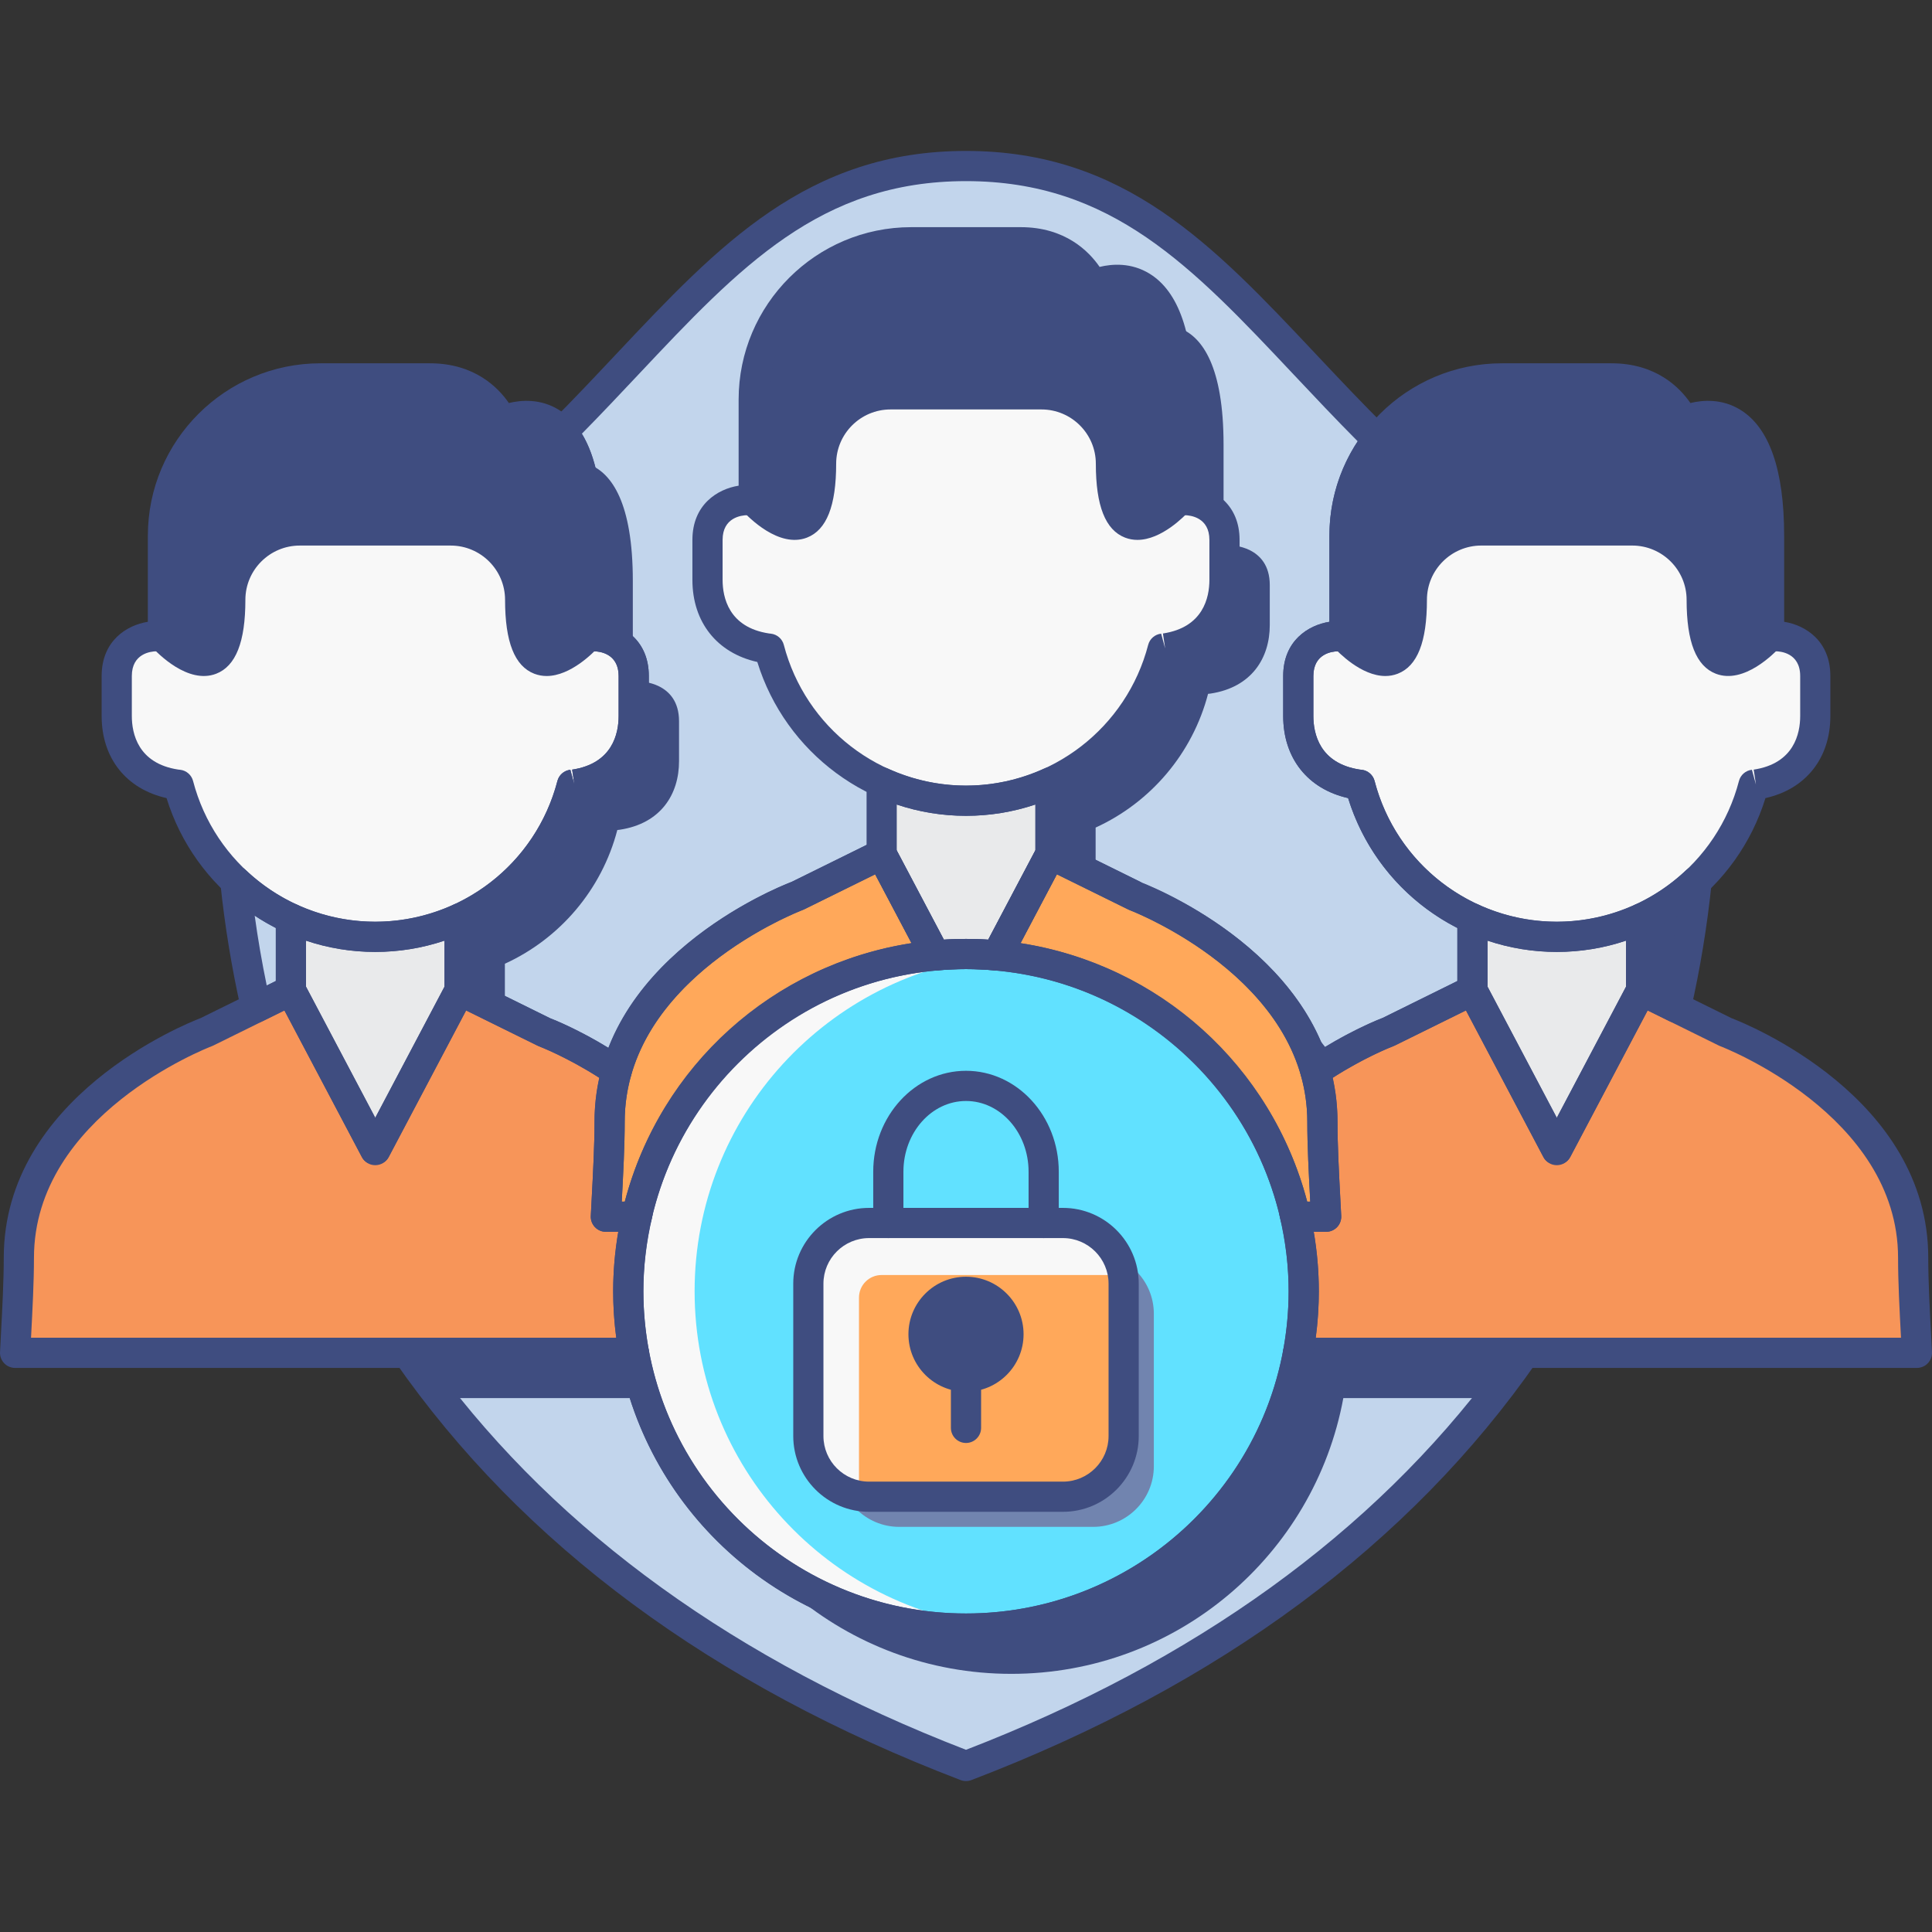<?xml version="1.0" encoding="utf-8"?>
<!-- Generator: Adobe Illustrator 22.0.0, SVG Export Plug-In . SVG Version: 6.00 Build 0)  -->
<svg version="1.1" id="MARKET_RESEARCH_ICON_SET" xmlns="http://www.w3.org/2000/svg" xmlns:xlink="http://www.w3.org/1999/xlink"
	 x="0px" y="0px" viewBox="0 0 128 128" style="enable-background:new 0 0 128 128;" xml:space="preserve">
<rect x="0" y="0" width="128" height="128" fill="#333333" stroke="none"/>
<style type="text/css">
	.st0{fill:#C2D5EC;}
	.st1{fill:#61E1FF;}
	.st2{fill:#7184AF;}
	.st3{fill:#F8F8F8;}
	.st4{fill:#3F4D81;}
	.st5{fill:#3F4D80;}
	.st6{fill:#E9EAEB;}
	.st7{fill:#F79559;}
	.st8{fill:#FFA85A;}
</style>
<g>
	<g>
		<path class="st0" d="M112.219,43.06C86.369,33.227,83.398,11,64,11S41.631,33.227,15.781,43.06c0,0-9.339,51.945,48.219,73.94
			C121.558,95.005,112.219,43.06,112.219,43.06z"/>
		<path class="st5" d="M112.219,43.06c-7.616-2.897-13.237-6.871-17.887-11.034c-1.409,1.777-2.257,4.018-2.257,6.461v6.692
			c-0.141-0.02-0.285-0.034-0.433-0.034c0,0-2.629,0-2.629,2.638v2.649c0,2.162,1.179,4.124,3.931,4.539
			c0.057,0.009,0.104,0.011,0.158,0.017c1.029,3.95,3.803,7.195,7.451,8.861v4.762l-5.585,2.755l-0.001-0.001
			c0,0-2.243,0.841-4.823,2.594c-2.251-7.974-11.973-11.612-11.973-11.612l0,0l-5.583-2.755h0v-4.763
			c3.647-1.667,6.42-4.911,7.449-8.86c0.053-0.006,0.101-0.009,0.158-0.017c2.752-0.416,3.931-2.377,3.931-4.539v-2.649
			c0-2.638-2.629-2.638-2.629-2.638c-0.148,0-0.292,0.013-0.433,0.034v-6.69c0-10.425-5.669-7.585-5.669-7.585
			s-1.15-2.84-4.769-2.84h-7.252c-5.764,0-10.437,4.667-10.437,10.423v6.692c-0.141-0.02-0.285-0.034-0.433-0.034
			c0,0-2.629,0-2.629,2.638v2.649c0,2.162,1.179,4.124,3.931,4.539c0.057,0.009,0.104,0.011,0.158,0.017
			c1.029,3.95,3.803,7.194,7.451,8.861v4.762l-5.585,2.755l-0.001-0.001c0,0-9.722,3.637-11.973,11.612
			c-2.58-1.753-4.823-2.594-4.823-2.594l0,0l-5.583-2.755l0,0V63.85c3.647-1.667,6.42-4.911,7.449-8.86
			c0.053-0.006,0.101-0.009,0.158-0.017c2.752-0.416,3.931-2.377,3.931-4.539v-2.649c0-2.638-2.629-2.638-2.629-2.638
			c-0.148,0-0.292,0.014-0.433,0.034v-6.69c0-10.425-5.669-7.585-5.669-7.585s-0.148-0.357-0.494-0.817
			c-5.045,4.85-11.188,9.628-19.98,12.973c0,0-0.991,5.522-0.335,13.724c1.311,3.127,3.751,5.662,6.828,7.067v4.762l-4.281,2.112
			c2.039,7.009,5.49,14.616,11.208,21.9h15.802c1.919,10.394,11.034,18.27,21.997,18.27s20.078-7.876,21.997-18.27h9.802
			C116.963,69.487,112.219,43.06,112.219,43.06z"/>
		<g>
			<g>
				<path class="st6" d="M97.553,60.849v4.767l5.588,10.581l5.588-10.581v-4.767c-1.704,0.777-3.592,1.221-5.588,1.221
					C101.145,62.07,99.257,61.626,97.553,60.849z"/>
			</g>
			<g>
				<path class="st7" d="M126.752,83.333c0-10.315-12.44-14.962-12.44-14.962l0,0l-5.583-2.755l-5.588,10.581l0.002,0.001
					l-0.003,0.002l-0.002-0.001l0.003-0.002l-5.588-10.581l-5.585,2.755l-0.001-0.001c0,0-12.44,4.647-12.44,14.962
					c0,1.86-0.132,4.012-0.248,6.296H127C126.883,87.345,126.752,85.193,126.752,83.333z"/>
			</g>
			<g>
				<path class="st5" d="M93.538,39.741c0-2.538,2.06-4.596,4.602-4.596h9.999c2.542,0,4.602,2.058,4.602,4.596
					c0,7.345,4.462,2.443,4.462,2.443v-6.69c0-10.425-5.669-7.585-5.669-7.585s-1.15-2.84-4.769-2.84h-7.252
					c-5.764,0-10.437,4.667-10.437,10.423v6.692C89.076,42.183,93.538,47.086,93.538,39.741z"/>
			</g>
			<g>
				<path class="st3" d="M117.637,42.149c-0.148,0-0.292,0.013-0.433,0.034c0,0-4.462,4.902-4.462-2.443
					c0-2.538-2.06-4.596-4.602-4.596H98.14c-2.542,0-4.602,2.058-4.602,4.596c0,7.345-4.462,2.443-4.462,2.443
					c-0.141-0.02-0.285-0.034-0.433-0.034c0,0-2.629,0-2.629,2.638v2.649c0,2.162,1.179,4.124,3.931,4.539
					c0.057,0.009,0.104,0.011,0.158,0.017c1.509,5.792,6.765,10.074,13.038,10.074c6.272,0,11.529-4.282,13.038-10.074
					c0.053-0.006,0.101-0.009,0.158-0.017c2.752-0.416,3.931-2.377,3.931-4.539v-2.649
					C120.266,42.149,117.637,42.149,117.637,42.149z"/>
			</g>
		</g>
		<g>
			<g>
				<path class="st6" d="M19.273,60.849v4.767l5.588,10.581l5.588-10.581v-4.767c-1.704,0.777-3.592,1.221-5.588,1.221
					C22.865,62.07,20.978,61.626,19.273,60.849z"/>
			</g>
			<g>
				<path class="st7" d="M48.472,83.333c0-10.315-12.44-14.962-12.44-14.962l0,0l-5.583-2.755l-5.588,10.581l0.002,0.001
					l-0.003,0.002L24.858,76.2l0.003-0.002l-5.588-10.581l-5.585,2.755l-0.001-0.001c0,0-12.44,4.647-12.44,14.962
					c0,1.86-0.132,4.012-0.248,6.296h47.72C48.603,87.345,48.472,85.193,48.472,83.333z"/>
			</g>
			<g>
				<path class="st5" d="M15.258,39.741c0-2.538,2.06-4.596,4.602-4.596h9.999c2.542,0,4.602,2.058,4.602,4.596
					c0,7.345,4.462,2.443,4.462,2.443v-6.69c0-10.425-5.669-7.585-5.669-7.585s-1.15-2.84-4.769-2.84h-7.252
					c-5.764,0-10.437,4.667-10.437,10.423v6.692C10.796,42.183,15.258,47.086,15.258,39.741z"/>
			</g>
			<g>
				<path class="st3" d="M39.357,42.149c-0.148,0-0.292,0.013-0.433,0.034c0,0-4.462,4.902-4.462-2.443
					c0-2.538-2.06-4.596-4.602-4.596h-9.999c-2.542,0-4.602,2.058-4.602,4.596c0,7.345-4.462,2.443-4.462,2.443
					c-0.141-0.02-0.285-0.034-0.433-0.034c0,0-2.629,0-2.629,2.638v2.649c0,2.162,1.179,4.124,3.931,4.539
					c0.057,0.009,0.104,0.011,0.158,0.017c1.509,5.792,6.765,10.074,13.038,10.074s11.529-4.282,13.038-10.074
					c0.053-0.006,0.101-0.009,0.158-0.017c2.752-0.416,3.931-2.377,3.931-4.539v-2.649C41.986,42.149,39.357,42.149,39.357,42.149z"
					/>
			</g>
		</g>
		<g>
			<g>
				<path class="st6" d="M58.413,51.831v4.767l5.588,10.581l5.588-10.581v-4.767c-1.704,0.777-3.592,1.221-5.588,1.221
					C62.005,53.052,60.117,52.608,58.413,51.831z"/>
			</g>
			<g>
				<path class="st8" d="M87.612,74.315c0-10.315-12.44-14.962-12.44-14.962l0,0l-5.583-2.755L64.001,67.18l0.002,0.001L64,67.183
					l-0.002-0.001l0.003-0.002l-5.588-10.581l-5.585,2.755l-0.001-0.001c0,0-12.44,4.647-12.44,14.962
					c0,1.86-0.132,4.012-0.248,6.296h47.72C87.743,78.327,87.612,76.175,87.612,74.315z"/>
			</g>
			<g>
				<path class="st5" d="M54.398,30.723c0-2.538,2.06-4.596,4.602-4.596h9.999c2.542,0,4.602,2.058,4.602,4.596
					c0,7.345,4.462,2.443,4.462,2.443v-6.69c0-10.425-5.669-7.585-5.669-7.585s-1.15-2.84-4.769-2.84h-7.252
					c-5.764,0-10.437,4.667-10.437,10.423v6.692C49.936,33.165,54.398,38.068,54.398,30.723z"/>
			</g>
			<g>
				<path class="st3" d="M78.497,33.132c-0.148,0-0.292,0.013-0.433,0.034c0,0-4.462,4.902-4.462-2.443
					c0-2.538-2.06-4.596-4.602-4.596h-9.999c-2.542,0-4.602,2.058-4.602,4.596c0,7.345-4.462,2.443-4.462,2.443
					c-0.141-0.02-0.285-0.034-0.433-0.034c0,0-2.629,0-2.629,2.638v2.649c0,2.162,1.179,4.124,3.931,4.539
					c0.057,0.009,0.104,0.011,0.158,0.017C52.471,48.768,57.728,53.05,64,53.05s11.529-4.282,13.038-10.074
					c0.053-0.006,0.101-0.009,0.158-0.017c2.752-0.416,3.931-2.377,3.931-4.539V35.77C81.126,33.132,78.497,33.132,78.497,33.132z"
					/>
			</g>
		</g>
		<g>
			<g>
				<ellipse class="st1" cx="64" cy="85.552" rx="22.376" ry="22.346"/>
			</g>
			<g>
				<path class="st3" d="M66.2,107.793c-0.72,0.07-1.46,0.11-2.2,0.11c-12.36,0-22.38-10.007-22.38-22.351S51.64,63.211,64,63.211
					c0.74,0,1.48,0.04,2.2,0.11c-11.33,1.098-20.18,10.626-20.18,22.231S54.87,106.694,66.2,107.793z"/>
			</g>
			<g>
				<path class="st2" d="M59.579,101.159h12.842c2.223,0,4.024-1.799,4.024-4.019V87.043c0-2.22-1.802-4.019-4.024-4.019H59.579
					c-2.223,0-4.024,1.799-4.024,4.019v10.097C55.555,99.359,57.356,101.159,59.579,101.159z"/>
			</g>
			<g>
				<path class="st8" d="M57.579,99.161h12.842c2.223,0,4.024-1.799,4.024-4.019V85.045c0-2.22-1.802-4.019-4.024-4.019H57.579
					c-2.223,0-4.024,1.799-4.024,4.019v10.097C53.555,97.362,55.356,99.161,57.579,99.161z"/>
			</g>
			<g>
				<path class="st3" d="M74.41,84.523c-0.2-0.03-0.41-0.05-0.63-0.05H58.41c-0.83,0-1.5,0.669-1.5,1.498v12.614
					c0,0.18,0.01,0.36,0.04,0.529c-1.92-0.3-3.4-1.967-3.4-3.975V85.043c0-2.217,1.81-4.015,4.03-4.015h12.84
					C72.46,81.028,74.16,82.546,74.41,84.523z"/>
			</g>
			<g>
				<ellipse class="st5" cx="64" cy="88.397" rx="2.815" ry="2.811"/>
			</g>
		</g>
	</g>
	<g>
		<g>
			<g>
				<g>
					<path class="st5" d="M111.034,67.754c-0.152,0-0.303-0.034-0.443-0.104l-2.305-1.138c-0.341-0.168-0.557-0.516-0.557-0.896
						v-4.763c0-0.392,0.228-0.747,0.584-0.909c1.256-0.574,2.402-1.35,3.408-2.305c0.303-0.287,0.754-0.358,1.129-0.172
						c0.375,0.185,0.597,0.583,0.554,0.999c-0.292,2.853-0.762,5.715-1.396,8.509c-0.068,0.298-0.269,0.55-0.545,0.681
						C111.328,67.722,111.181,67.754,111.034,67.754z M109.729,64.995l0.599,0.295c0.317-1.529,0.584-3.077,0.798-4.629
						c-0.45,0.299-0.916,0.572-1.397,0.818V64.995z"/>
				</g>
			</g>
			<g>
				<g>
					<path class="st5" d="M16.966,67.755c-0.147,0-0.294-0.032-0.43-0.098c-0.276-0.131-0.477-0.383-0.545-0.681
						c-0.634-2.794-1.103-5.656-1.396-8.51c-0.043-0.416,0.178-0.814,0.554-0.999c0.375-0.187,0.826-0.115,1.129,0.172
						c1.006,0.955,2.153,1.73,3.41,2.306c0.356,0.162,0.584,0.518,0.584,0.909v4.762c0,0.381-0.216,0.729-0.558,0.896l-2.307,1.139
						C17.27,67.721,17.118,67.755,16.966,67.755z M16.874,60.662c0.214,1.552,0.481,3.1,0.798,4.63l0.602-0.298v-3.513
						C17.791,61.234,17.324,60.961,16.874,60.662z"/>
				</g>
			</g>
			<g>
				<g>
					<path class="st5" d="M87.145,71.965c-0.115,0-0.231-0.02-0.342-0.061c-0.302-0.11-0.533-0.358-0.62-0.668
						c-2.089-7.401-11.268-10.913-11.361-10.947c-0.031-0.012-0.062-0.025-0.092-0.04l-4.711-2.323l-3.085,5.845
						c-0.188,0.357-0.57,0.571-0.975,0.529c-1.376-0.126-2.521-0.127-3.915-0.001c-0.395,0.044-0.785-0.172-0.974-0.529
						l-3.087-5.844l-4.712,2.324c-0.033,0.017-0.067,0.031-0.102,0.044c-0.242,0.092-9.277,3.593-11.352,10.942
						c-0.087,0.31-0.318,0.558-0.62,0.668c-0.301,0.111-0.639,0.068-0.904-0.112c-2.439-1.657-4.591-2.477-4.613-2.484
						c-0.03-0.012-0.061-0.025-0.09-0.04l-5.583-2.755c-0.341-0.168-0.558-0.516-0.558-0.896v-4.763
						c0-0.392,0.229-0.747,0.584-0.909c3.434-1.57,5.947-4.56,6.896-8.203c0.104-0.401,0.446-0.696,0.858-0.742l0.267,0.978
						l-0.149-0.988c2.68-0.405,3.08-2.399,3.08-3.552v-2.648c0-1.492-1.254-1.632-1.638-1.639c-0.09,0-0.186,0.01-0.28,0.023
						c-0.29,0.04-0.579-0.043-0.799-0.232c-0.219-0.19-0.346-0.467-0.346-0.757v-6.69c0-3.784-0.779-5.456-1.432-6.193
						c-0.351-0.396-0.333-0.995,0.04-1.369c1.505-1.509,2.924-3.017,4.296-4.475C47.623,16.236,53.491,10,64,10
						c10.512,0,16.383,6.238,23.182,13.463c1.521,1.615,3.093,3.286,4.78,4.955c0.359,0.355,0.397,0.923,0.088,1.323
						c-1.291,1.668-1.974,3.656-1.974,5.75v6.692c0,0.29-0.126,0.566-0.346,0.757c-0.22,0.188-0.509,0.273-0.799,0.232
						c-0.094-0.014-0.189-0.023-0.289-0.023c-0.375,0.007-1.629,0.146-1.629,1.639v2.648c0,1.152,0.4,3.146,3.081,3.551
						c0.005,0.001,0.112,0.011,0.117,0.012c0.413,0.045,0.755,0.341,0.859,0.742c0.949,3.646,3.464,6.636,6.898,8.204
						c0.356,0.162,0.584,0.518,0.584,0.909v4.762c0,0.381-0.216,0.729-0.558,0.896l-5.585,2.756
						c-0.035,0.018-0.071,0.033-0.107,0.046c-0.141,0.054-2.2,0.85-4.596,2.478C87.539,71.906,87.343,71.965,87.145,71.965z
						 M75.603,58.481c1.704,0.668,9.392,4.088,12.08,10.947c2.154-1.319,3.852-1.963,3.935-1.994l4.937-2.439v-3.514
						c-3.491-1.783-6.085-4.869-7.239-8.606c-2.671-0.6-4.3-2.643-4.3-5.438v-2.648c0-2.341,1.668-3.374,3.062-3.593v-5.704
						c0-2.245,0.646-4.39,1.875-6.253c-1.484-1.491-2.875-2.97-4.227-4.405C78.978,17.663,73.648,12,64,12
						c-9.645,0-14.971,5.66-21.715,12.827c-1.199,1.273-2.433,2.585-3.735,3.908c0.923,1.504,1.374,3.728,1.374,6.758v5.702
						c1.395,0.219,3.062,1.252,3.062,3.593v2.648c0,2.8-1.634,4.845-4.3,5.439c-1.154,3.735-3.748,6.82-7.237,8.604v3.514
						l4.984,2.46c0.307,0.118,1.902,0.76,3.885,1.975c2.928-7.481,11.765-10.865,12.159-11.013l5.494-2.714
						c0.485-0.24,1.073-0.05,1.327,0.43l3.235,6.123c1.017-0.066,1.934-0.065,2.94,0.001l3.232-6.124
						c0.253-0.479,0.843-0.669,1.327-0.43l5.583,2.755L75.603,58.481z"/>
				</g>
			</g>
			<g>
				<g>
					<path class="st5" d="M64,118c-0.121,0-0.242-0.021-0.357-0.065C47.2,111.65,34.59,102.318,26.164,90.199
						c-0.213-0.306-0.238-0.704-0.065-1.034s0.514-0.537,0.886-0.537h15.018c0.482,0,0.896,0.344,0.983,0.818
						C44.853,99.559,53.691,106.898,64,106.898s19.147-7.34,21.014-17.452c0.087-0.475,0.501-0.818,0.983-0.818h15.018
						c0.372,0,0.714,0.207,0.886,0.537s0.147,0.729-0.065,1.034C93.41,102.318,80.8,111.65,64.357,117.935
						C64.242,117.979,64.121,118,64,118z M28.934,90.628c8.113,10.937,19.9,19.443,35.066,25.301
						c15.166-5.857,26.953-14.364,35.066-25.301H86.815C84.458,101.264,74.994,108.898,64,108.898s-20.458-7.635-22.815-18.271
						H28.934z"/>
				</g>
			</g>
		</g>
		<g>
			<g>
				<g>
					<path class="st5" d="M103.141,77.197c-0.371,0-0.711-0.205-0.884-0.533l-5.588-10.581c-0.076-0.144-0.116-0.304-0.116-0.467
						V60.85c0-0.34,0.173-0.657,0.459-0.841c0.287-0.185,0.646-0.211,0.956-0.069c3.293,1.5,7.051,1.5,10.347,0
						c0.31-0.142,0.669-0.115,0.956,0.069c0.286,0.184,0.459,0.501,0.459,0.841v4.767c0,0.163-0.04,0.323-0.116,0.467l-5.588,10.581
						C103.852,76.992,103.512,77.197,103.141,77.197z M98.553,65.368l4.588,8.688l4.588-8.688v-3.05
						c-2.965,1-6.212,0.999-9.176,0.001V65.368z"/>
				</g>
			</g>
			<g>
				<g>
					<path class="st5" d="M127,90.628H85.998c-0.297,0-0.579-0.132-0.769-0.36s-0.269-0.529-0.215-0.821
						c0.24-1.299,0.361-2.608,0.361-3.894c0-1.628-0.197-3.282-0.584-4.916v-0.001c0,0,0-0.001,0-0.002
						c-0.127-0.536,0.205-1.075,0.741-1.203c0.306-0.073,0.61,0.003,0.841,0.18h0.434c-0.1-1.901-0.195-3.698-0.195-5.296
						c0-1.03-0.144-2.065-0.428-3.076c-0.117-0.414,0.044-0.855,0.4-1.098c2.647-1.799,4.936-2.669,5.032-2.705l5.495-2.716
						c0.484-0.239,1.073-0.05,1.327,0.43l4.705,8.908l4.702-8.908c0.253-0.479,0.842-0.668,1.327-0.43l5.54,2.733
						c1.008,0.387,13.04,5.225,13.04,15.88c0,1.538,0.093,3.298,0.191,5.162l0.056,1.082c0.014,0.273-0.085,0.541-0.273,0.739
						C127.536,90.516,127.274,90.628,127,90.628z M87.169,88.628h38.777l-0.001-0.028c-0.099-1.891-0.193-3.677-0.193-5.267
						c0-9.489-11.672-13.981-11.79-14.025c-0.031-0.012-0.062-0.025-0.092-0.04l-4.71-2.324l-5.132,9.723
						c-0.346,0.655-1.422,0.656-1.769,0l-5.135-9.723l-4.713,2.325c-0.035,0.018-0.071,0.032-0.106,0.046
						c-0.132,0.05-1.877,0.728-4.015,2.097c0.214,0.959,0.323,1.932,0.323,2.903c0,1.548,0.094,3.322,0.193,5.2l0.054,1.045
						c0.014,0.273-0.085,0.541-0.273,0.739c-0.189,0.199-0.451,0.312-0.725,0.312h-0.829c0.229,1.315,0.344,2.636,0.344,3.942
						C87.375,86.569,87.306,87.6,87.169,88.628z"/>
				</g>
			</g>
			<g>
				<g>
					<path class="st5" d="M103.14,63.068c-6.367,0-11.961-4.159-13.826-10.193c-2.671-0.6-4.3-2.643-4.3-5.438v-2.648
						c0-2.34,1.668-3.374,3.062-3.593v-5.704c0-6.299,5.131-11.423,11.437-11.423h7.252c2.95,0,4.523,1.605,5.228,2.632
						c0.827-0.201,2.098-0.3,3.316,0.453c1.921,1.187,2.895,3.992,2.895,8.34v5.702c1.395,0.219,3.062,1.253,3.062,3.593v2.648
						c0,2.8-1.634,4.845-4.3,5.439C115.101,58.909,109.507,63.068,103.14,63.068z M88.643,43.149
						c-0.375,0.007-1.629,0.146-1.629,1.639v2.648c0,1.152,0.4,3.146,3.081,3.551c0.005,0.001,0.112,0.011,0.117,0.012
						c0.413,0.045,0.755,0.341,0.859,0.742c1.43,5.491,6.394,9.327,12.07,9.327s10.64-3.836,12.07-9.327
						c0.104-0.401,0.446-0.696,0.858-0.742l0.267,0.978l-0.149-0.988c2.68-0.405,3.08-2.399,3.08-3.552v-2.648
						c0-1.56-1.357-1.639-1.629-1.639c-0.099,0-0.195,0.01-0.289,0.023c-0.29,0.04-0.579-0.043-0.799-0.232
						c-0.219-0.19-0.346-0.467-0.346-0.757v-6.69c0-3.506-0.691-5.863-1.946-6.638c-1.037-0.642-2.263-0.058-2.275-0.053
						c-0.249,0.124-0.539,0.14-0.801,0.041c-0.261-0.099-0.469-0.302-0.574-0.561c-0.036-0.082-0.978-2.215-3.843-2.215h-7.252
						c-5.204,0-9.437,4.228-9.437,9.423v6.692c0,0.29-0.126,0.566-0.346,0.757c-0.22,0.188-0.509,0.273-0.799,0.232
						C88.838,43.159,88.742,43.149,88.643,43.149z"/>
				</g>
			</g>
			<g>
				<g>
					<path class="st5" d="M91.784,44.787c-1.597,0-3.118-1.568-3.447-1.931c-0.371-0.407-0.341-1.038,0.066-1.41
						c0.406-0.374,1.039-0.344,1.412,0.062c0.704,0.768,1.721,1.403,2.066,1.262c0.006-0.002,0.658-0.287,0.658-3.03
						c0-3.086,2.513-5.596,5.602-5.596h9.999c3.089,0,5.603,2.51,5.603,5.596c0,2.744,0.651,3.028,0.658,3.031
						c0.374,0.141,1.436-0.57,2.064-1.261c0.372-0.408,1.003-0.438,1.413-0.066c0.408,0.371,0.438,1.004,0.066,1.412
						c-0.386,0.424-2.403,2.498-4.266,1.78c-1.303-0.505-1.936-2.106-1.936-4.896c0-1.982-1.616-3.596-3.603-3.596h-9.999
						c-1.986,0-3.602,1.613-3.602,3.596c0,2.79-0.633,4.392-1.936,4.896C92.331,44.741,92.056,44.787,91.784,44.787z"/>
				</g>
			</g>
		</g>
		<g>
			<g>
				<g>
					<path class="st5" d="M24.861,77.197c-0.371,0-0.711-0.205-0.884-0.533l-5.588-10.581c-0.076-0.144-0.116-0.304-0.116-0.467
						V60.85c0-0.34,0.173-0.657,0.459-0.841c0.286-0.185,0.646-0.211,0.956-0.069c3.293,1.5,7.051,1.5,10.347,0
						c0.309-0.142,0.669-0.115,0.956,0.069c0.286,0.184,0.459,0.501,0.459,0.841v4.767c0,0.163-0.04,0.323-0.116,0.467
						l-5.588,10.581C25.572,76.992,25.232,77.197,24.861,77.197z M20.273,65.368l4.588,8.688l4.588-8.688v-3.05
						c-2.965,1-6.212,0.999-9.176,0.001V65.368z"/>
				</g>
			</g>
			<g>
				<g>
					<path class="st5" d="M42.002,90.628H1c-0.274,0-0.536-0.112-0.725-0.312c-0.188-0.198-0.288-0.466-0.273-0.739l0.056-1.082
						c0.098-1.864,0.191-3.624,0.191-5.162c0-10.655,12.033-15.494,13.04-15.88l5.542-2.733c0.484-0.239,1.074-0.05,1.327,0.43
						l4.705,8.908l4.702-8.908c0.253-0.479,0.842-0.668,1.327-0.43l5.583,2.755l0,0c0.014,0,2.299,0.87,4.941,2.666
						c0.356,0.242,0.517,0.684,0.4,1.098c-0.284,1.011-0.428,2.046-0.428,3.076c0,1.598-0.095,3.395-0.195,5.296h0.479
						c0.225-0.155,0.507-0.221,0.789-0.153c0.537,0.128,0.876,0.641,0.749,1.177c0,0.001,0,0.002,0,0.002v0.001
						c-0.388,1.634-0.584,3.288-0.584,4.916c0,1.285,0.122,2.595,0.361,3.894c0.054,0.292-0.025,0.593-0.215,0.821
						S42.299,90.628,42.002,90.628z M2.054,88.628h38.777c-0.137-1.028-0.207-2.059-0.207-3.075c0-1.307,0.115-2.627,0.344-3.942
						H40.14c-0.274,0-0.536-0.112-0.725-0.312c-0.188-0.198-0.288-0.466-0.273-0.739l0.054-1.045c0.099-1.878,0.193-3.652,0.193-5.2
						c0-0.971,0.108-1.944,0.323-2.902c-2.19-1.401-4.012-2.098-4.032-2.105l-4.799-2.363l-5.132,9.723
						c-0.346,0.655-1.422,0.656-1.769,0l-5.135-9.723l-4.713,2.325c-0.034,0.018-0.069,0.032-0.104,0.045
						c-0.35,0.134-11.778,4.602-11.778,14.02c0,1.59-0.094,3.376-0.193,5.267L2.054,88.628z"/>
				</g>
			</g>
			<g>
				<g>
					<path class="st5" d="M24.86,63.068c-6.367,0-11.961-4.159-13.826-10.193c-2.67-0.6-4.3-2.643-4.3-5.438v-2.648
						c0-2.34,1.668-3.374,3.062-3.593v-5.704c0-6.299,5.131-11.423,11.437-11.423h7.252c2.95,0,4.523,1.605,5.228,2.632
						c0.827-0.201,2.098-0.3,3.316,0.453c1.921,1.187,2.895,3.992,2.895,8.34v5.702c1.395,0.219,3.062,1.253,3.062,3.593v2.648
						c0,2.8-1.634,4.845-4.3,5.439C36.821,58.909,31.227,63.068,24.86,63.068z M10.363,43.149c-0.375,0.007-1.629,0.146-1.629,1.639
						v2.648c0,1.152,0.4,3.146,3.081,3.551c0.005,0.001,0.111,0.011,0.117,0.012c0.413,0.045,0.755,0.341,0.859,0.742
						c1.43,5.491,6.394,9.327,12.069,9.327c5.676,0,10.64-3.836,12.07-9.327c0.104-0.401,0.446-0.696,0.858-0.742l0.267,0.978
						l-0.149-0.988c2.68-0.405,3.08-2.399,3.08-3.552v-2.648c0-1.56-1.357-1.639-1.629-1.639c-0.099,0-0.195,0.01-0.289,0.023
						c-0.29,0.04-0.579-0.043-0.799-0.232c-0.219-0.19-0.346-0.467-0.346-0.757v-6.69c0-3.506-0.691-5.863-1.946-6.638
						c-1.035-0.642-2.263-0.058-2.275-0.053c-0.249,0.124-0.539,0.14-0.801,0.041c-0.261-0.099-0.469-0.302-0.574-0.561
						c-0.036-0.082-0.978-2.215-3.843-2.215h-7.252c-5.204,0-9.437,4.228-9.437,9.423v6.692c0,0.29-0.126,0.566-0.346,0.757
						c-0.22,0.188-0.509,0.273-0.799,0.232C10.558,43.159,10.462,43.149,10.363,43.149z"/>
				</g>
			</g>
			<g>
				<g>
					<path class="st5" d="M36.216,44.787c-0.272,0-0.547-0.046-0.818-0.15c-1.303-0.505-1.936-2.106-1.936-4.896
						c0-1.982-1.616-3.596-3.603-3.596h-9.999c-1.986,0-3.603,1.613-3.603,3.596c0,2.79-0.633,4.392-1.936,4.896
						c-1.865,0.719-3.88-1.356-4.266-1.78c-0.371-0.407-0.341-1.038,0.066-1.41c0.407-0.374,1.04-0.344,1.412,0.062
						c0.705,0.769,1.735,1.407,2.066,1.262c0.007-0.002,0.658-0.287,0.658-3.03c0-3.086,2.513-5.596,5.603-5.596h9.999
						c3.089,0,5.603,2.51,5.603,5.596c0,2.744,0.651,3.028,0.658,3.031c0.37,0.141,1.436-0.57,2.064-1.261
						c0.372-0.408,1.004-0.438,1.413-0.066c0.408,0.371,0.438,1.004,0.066,1.412C39.334,43.219,37.813,44.787,36.216,44.787z"/>
				</g>
			</g>
		</g>
		<g>
			<g>
				<g>
					<path class="st5" d="M61.954,64.303c-0.368,0-0.709-0.203-0.884-0.533l-3.541-6.704c-0.076-0.144-0.116-0.304-0.116-0.467
						v-4.768c0-0.34,0.173-0.657,0.459-0.841c0.287-0.185,0.646-0.209,0.956-0.069c3.292,1.502,7.054,1.502,10.346,0
						c0.31-0.14,0.67-0.115,0.956,0.069c0.286,0.184,0.459,0.501,0.459,0.841v4.768c0,0.163-0.04,0.323-0.116,0.467l-3.541,6.704
						c-0.188,0.357-0.572,0.57-0.974,0.529c-1.391-0.125-2.528-0.125-3.916,0C62.014,64.302,61.983,64.303,61.954,64.303z
						 M64,62.206c0.478,0,0.963,0.017,1.471,0.049l3.118-5.904v-3.05c-2.963,1-6.213,1-9.176,0v3.05l3.119,5.904
						C63.038,62.222,63.523,62.206,64,62.206z"/>
				</g>
			</g>
			<g>
				<g>
					<path class="st5" d="M64,54.05c-6.367,0-11.961-4.159-13.826-10.192c-2.665-0.593-4.3-2.638-4.3-5.438V35.77
						c0-2.34,1.667-3.373,3.062-3.592v-5.704c0-6.299,5.131-11.424,11.437-11.424h7.252c2.95,0,4.523,1.605,5.228,2.633
						c0.825-0.201,2.098-0.299,3.315,0.453c1.921,1.186,2.895,3.991,2.895,8.339v5.703c1.395,0.219,3.062,1.252,3.062,3.592v2.649
						c0,2.8-1.634,4.845-4.3,5.438C75.961,49.891,70.367,54.05,64,54.05z M49.503,34.132c-0.375,0.007-1.629,0.146-1.629,1.638
						v2.649c0,1.152,0.4,3.146,3.08,3.55c0.005,0.001,0.113,0.013,0.118,0.013c0.412,0.046,0.754,0.341,0.858,0.742
						c1.43,5.491,6.394,9.326,12.07,9.326s10.64-3.835,12.07-9.326c0.104-0.401,0.447-0.697,0.859-0.742l0.266,0.977l-0.149-0.989
						c2.68-0.403,3.08-2.397,3.08-3.55V35.77c0-1.487-1.247-1.63-1.635-1.638c-0.1,0-0.196,0.011-0.29,0.023
						c-0.285,0.042-0.576-0.046-0.794-0.236c-0.218-0.189-0.343-0.465-0.343-0.754v-6.69c0-3.506-0.691-5.862-1.946-6.638
						c-1.036-0.639-2.263-0.059-2.275-0.053c-0.249,0.126-0.54,0.141-0.801,0.042c-0.261-0.099-0.469-0.302-0.574-0.561
						c-0.036-0.082-0.978-2.216-3.843-2.216h-7.252c-5.204,0-9.437,4.228-9.437,9.424v6.691c0,0.289-0.125,0.564-0.343,0.754
						c-0.218,0.19-0.508,0.278-0.794,0.236C49.703,34.143,49.604,34.132,49.503,34.132z"/>
				</g>
			</g>
			<g>
				<g>
					<path class="st5" d="M75.356,35.769c-0.272,0-0.547-0.046-0.818-0.15c-1.303-0.505-1.936-2.105-1.936-4.896
						c0-1.982-1.616-3.596-3.602-3.596H59c-1.986,0-3.602,1.613-3.602,3.596c0,2.79-0.633,4.392-1.936,4.896
						c-1.859,0.719-3.88-1.356-4.266-1.78c-0.371-0.407-0.341-1.038,0.066-1.41c0.406-0.374,1.039-0.344,1.412,0.062
						c0.705,0.769,1.73,1.396,2.066,1.263c0.006-0.003,0.657-0.288,0.657-3.03c0-3.086,2.513-5.596,5.602-5.596H69
						c3.089,0,5.602,2.51,5.602,5.596c0,2.744,0.651,3.027,0.658,3.03c0.369,0.141,1.437-0.57,2.065-1.261
						c0.373-0.408,1.004-0.439,1.413-0.066c0.408,0.371,0.438,1.004,0.066,1.412C78.474,34.2,76.953,35.769,75.356,35.769z"/>
				</g>
			</g>
			<g>
				<g>
					<g>
						<path class="st5" d="M87.86,81.61H85.82c-0.467,0-0.872-0.323-0.976-0.779c-2.046-9.049-9.636-15.692-18.885-16.531
							c-0.333-0.03-0.629-0.225-0.789-0.519s-0.162-0.648-0.005-0.944l3.539-6.705c0.253-0.479,0.843-0.669,1.327-0.43l5.583,2.755
							l-0.001,0.002c1.698,0.667,12.999,5.582,12.999,15.855c0,1.548,0.094,3.322,0.192,5.2l0.055,1.045
							c0.014,0.273-0.085,0.541-0.273,0.739C88.396,81.498,88.134,81.61,87.86,81.61z M86.605,79.61h0.202
							c-0.1-1.901-0.195-3.698-0.195-5.296c0-9.488-11.672-13.981-11.79-14.025l-4.802-2.364l-2.408,4.562
							C76.791,63.902,84.242,70.59,86.605,79.61z"/>
					</g>
				</g>
				<g>
					<g>
						<path class="st5" d="M42.18,81.61H40.14c-0.274,0-0.536-0.112-0.725-0.312c-0.188-0.198-0.288-0.466-0.273-0.739l0.054-1.045
							c0.099-1.878,0.193-3.652,0.193-5.2c0-10.654,12.033-15.494,13.04-15.88l5.542-2.732c0.485-0.24,1.073-0.05,1.327,0.43
							l3.542,6.704c0.156,0.296,0.154,0.649-0.005,0.943c-0.16,0.295-0.456,0.489-0.789,0.52
							c-9.251,0.838-16.842,7.481-18.889,16.532C43.052,81.287,42.647,81.61,42.18,81.61z M41.193,79.61h0.202
							c2.364-9.022,9.816-15.71,18.998-17.124l-2.409-4.561l-4.712,2.324c-0.033,0.017-0.067,0.031-0.101,0.043
							c-0.267,0.102-11.782,4.564-11.782,14.021C41.388,75.912,41.293,77.709,41.193,79.61z"/>
					</g>
				</g>
			</g>
		</g>
		<g>
			<g>
				<g>
					<path class="st5" d="M64,108.898c-12.889,0-23.375-10.473-23.375-23.346S51.111,62.206,64,62.206S87.375,72.68,87.375,85.553
						S76.889,108.898,64,108.898z M64,64.206c-11.787,0-21.375,9.576-21.375,21.347S52.213,106.898,64,106.898
						s21.375-9.575,21.375-21.346S75.787,64.206,64,64.206z"/>
				</g>
			</g>
			<g>
				<g>
					<g>
						<path class="st5" d="M70.421,100.161H57.579c-2.771,0-5.024-2.252-5.024-5.02V85.045c0-2.768,2.254-5.019,5.024-5.019h12.842
							c2.771,0,5.024,2.251,5.024,5.019v10.097C75.445,97.909,73.191,100.161,70.421,100.161z M57.579,82.026
							c-1.667,0-3.024,1.354-3.024,3.019v10.097c0,1.665,1.357,3.02,3.024,3.02h12.842c1.667,0,3.024-1.354,3.024-3.02V85.045
							c0-1.664-1.357-3.019-3.024-3.019H57.579z"/>
					</g>
				</g>
				<g>
					<g>
						<g>
							<path class="st5" d="M69.146,82.026c-0.552,0-1-0.447-1-1v-3.399c0-2.583-1.86-4.684-4.146-4.684s-4.146,2.101-4.146,4.684
								v3.399c0,0.553-0.448,1-1,1s-1-0.447-1-1v-3.399c0-3.686,2.757-6.684,6.146-6.684s6.146,2.998,6.146,6.684v3.399
								C70.146,81.579,69.698,82.026,69.146,82.026z"/>
						</g>
					</g>
				</g>
				<g>
					<g>
						<g>
							<path class="st5" d="M64,92.208c-2.104,0-3.814-1.709-3.814-3.811s1.711-3.811,3.814-3.811s3.814,1.709,3.814,3.811
								S66.104,92.208,64,92.208z M64,86.587c-1,0-1.814,0.812-1.814,1.811S63,90.208,64,90.208s1.814-0.812,1.814-1.811
								S65,86.587,64,86.587z"/>
						</g>
					</g>
					<g>
						<g>
							<path class="st5" d="M64,95.601c-0.552,0-1-0.447-1-1v-3.393c0-0.553,0.448-1,1-1s1,0.447,1,1v3.393
								C65,95.153,64.552,95.601,64,95.601z"/>
						</g>
					</g>
				</g>
			</g>
		</g>
	</g>
</g>
</svg>
